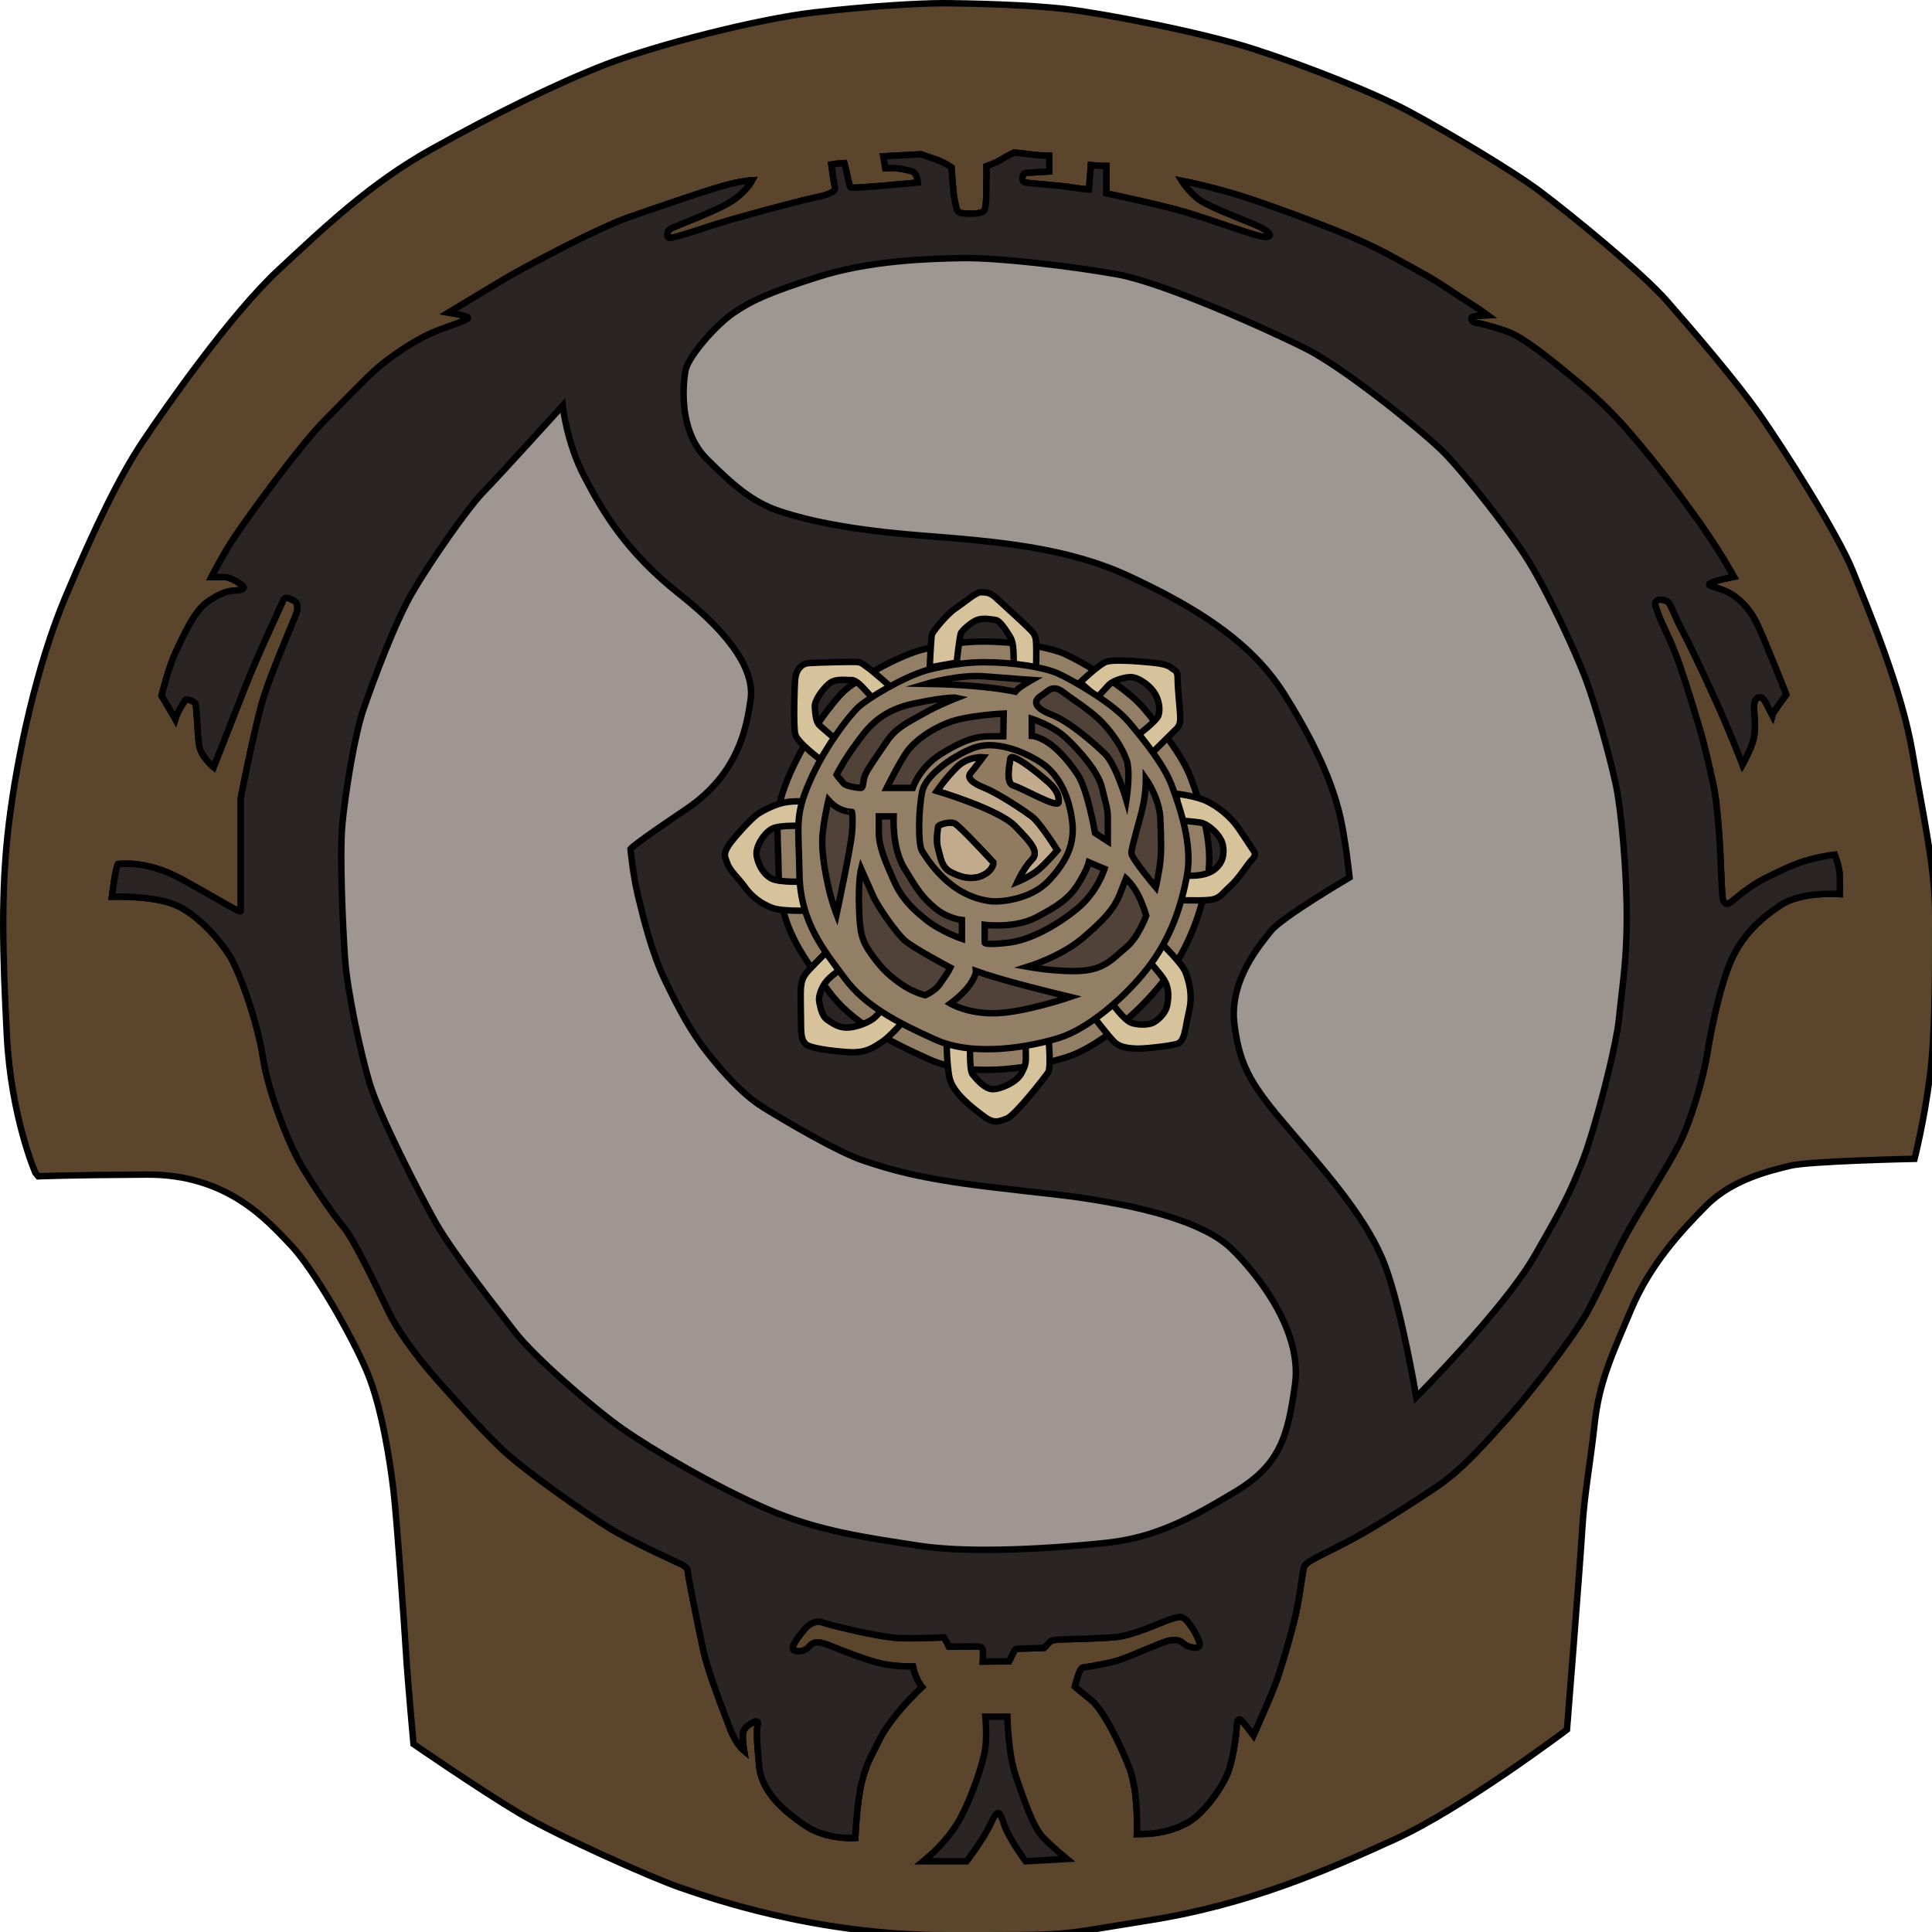 <?xml-stylesheet type="text/css" href="../css/main-06.css"?>
<svg id="shield-svg" xmlns="http://www.w3.org/2000/svg" viewBox="0 0 300 300" onclick="window.open('http://www.dota2.com/international/announcement/');">
<style type="text/css">
<![CDATA[
	.st0{fill:#504238;stroke:#000000;stroke-miterlimit:10;}
	.st1{fill:#9F9691;stroke:#000000;stroke-miterlimit:10;}
	#rim{fill:#5B452D;stroke:#000000;stroke-miterlimit:10;}
	.st3{fill:#2A2424;stroke:#000000;stroke-miterlimit:10;}
	.st4{fill:#907B60;stroke:#000000;stroke-miterlimit:10;}
	.st5{fill:#9E9691;stroke:#000000;stroke-miterlimit:10;}
	.st6{fill:#D7C39B;stroke:#000000;stroke-miterlimit:10;}
	.st7{fill:#937F66;stroke:#000000;stroke-miterlimit:10;}
	.st8{fill:#C2AA8D;stroke:#000000;stroke-miterlimit:10;}
]]>
</style>
<g id="rim">
	<path class="st2" d="M37.385,141.5V123.91c0,0,1.925-9.849,3.272-14.67c1.348-4.823,5.52-13.969,5.52-14.512
		c0-0.543,0.086-1.133-0.557-1.45c-0.642-0.317-1.326-0.814-1.668,0c-0.343,0.815-4.022,8.603-6.033,13.765
		c-2.011,5.162-4.749,12.089-4.749,12.089s-2.011-1.629-2.268-3.531c-0.256-1.903-0.341-6.159-0.598-6.43
		c-0.257-0.272-1.327-0.769-1.541-0.453c-0.213,0.317-1.155,1.676-1.54,2.943c-0.813-1.449-2.139-3.622-2.139-3.622
		s1.07-4.393,2.182-6.747c1.114-2.354,2.824-6.293,4.835-7.743c2.011-1.448,3.337-1.81,4.407-1.856
		c1.068-0.044,1.54-0.271,1.283-0.633s-2.053-1.449-2.824-1.449c-0.769,0-2.139,0-2.139,0s1.369-2.717,3.081-5.434
		c1.712-2.717,10.525-14.897,14.504-18.882c3.979-3.984,7.358-7.607,9.241-9.01c1.883-1.404,5.048-3.758,8.728-5.117
		c3.68-1.358,4.963-1.721,3.979-2.038c-0.985-0.317-2.696-0.588-2.696-0.588s5.904-3.577,8.728-5.253
		c2.824-1.675,14.289-7.833,19.381-9.599c5.092-1.766,12.963-4.483,15.402-5.071c2.438-0.588,3.636-0.633,3.636-0.633
		s-1.112,2.173-4.063,3.758c-2.952,1.585-8.258,3.486-8.728,3.849c-0.471,0.362-0.642,1.404,0.042,1.358
		c0.685-0.045,2.995-0.77,6.248-1.856c3.25-1.086,13.904-3.939,16.128-4.392c2.226-0.454,3.38-0.906,3.209-1.584
		c-0.171-0.68-0.557-3.577-0.557-3.577s1.413-0.227,2.011-0.227c0.428,1.449,0.727,3.577,0.983,3.804
		c0.257,0.226,10.439-0.771,10.439-0.771s-0.086-1.359-0.77-1.676c-0.685-0.317-2.61-0.589-3.08-0.589
		c-0.471,0-1.199,0.046-1.199,0.046l-0.299-1.856l5.862-0.317c0,0,1.07,0.407,2.31,0.814c1.241,0.408,2.396,1.224,2.396,1.224
		s0.257,4.03,0.471,4.935s0.256,1.856,0.813,2.083c0.556,0.226,3.379,0.362,3.807-0.318c0.428-0.678,0.299-3.848,0.342-4.482
		c0.044-0.633,0-2.399,0-2.399s1.542-0.543,2.312-1.042c0.77-0.497,2.01-1.085,2.01-1.085s1.884,0.226,3.123,0.361
		c1.24,0.136,2.311,0.136,2.311,0.136v2.445c0,0-3.294,0.181-3.722,0.228c-0.428,0.045-0.771,1.357,0,1.494
		c0.771,0.136,5.348,0.454,7.358,0.771s2.524,0.317,2.524,0.317l0.3-3.804c0,0,1.197,0.136,1.796,0.136c0.6,0,0.6,0,0.6,0v4.257
		c0,0,7.786,1.63,12.064,2.853c4.278,1.222,11.809,4.121,12.835,3.938c1.027-0.18,0.343-0.814-0.77-1.448
		c-1.113-0.634-7.787-3.034-9.541-4.257c-1.754-1.222-2.867-3.034-2.867-3.034s5.221,0.997,10.482,2.763s13.22,4.754,16.855,6.384
		c3.638,1.629,5.349,2.626,9.369,4.845c4.022,2.218,4.922,3.079,7.189,4.482c2.267,1.404,3.593,2.4,3.593,2.4
		s-1.455,0.045-2.14,0.181c-0.685,0.136-0.427,0.905,0.301,0.997c0.727,0.09,2.651,0.543,5.005,1.404
		c2.354,0.86,6.417,4.119,9.754,6.882c3.338,2.762,6.076,5.116,9.927,9.689s6.845,8.513,9.969,12.905
		c3.122,4.391,5.434,8.558,5.434,8.558s-3.081,0.588-3.68,0.995c-0.6,0.408,0.256,0.408,2.053,1.087
		c1.797,0.679,3.851,2.4,5.178,5.162c1.326,2.762,4.577,11.048,4.577,11.048s-2.055,2.717-2.182,3.214
		c-0.813-1.539-1.242-2.626-1.669-2.762c-0.428-0.136-1.241,0-1.155,1.767c0.087,1.766,0.342,3.576-0.256,5.296
		c-0.6,1.721-1.54,3.351-1.54,3.351s-1.841-4.799-4.065-9.734c-2.225-4.937-4.449-9.555-5.477-11.456
		c-1.026-1.901-1.624-3.984-2.224-4.211c-0.6-0.227-1.326-0.363-1.626,0.045c-0.299,0.408-0.214,0.453,0.343,2.038
		c0.556,1.585,1.968,4.076,3.165,7.517c1.199,3.44,2.311,7.108,3.209,10.142c0.898,3.033,1.668,6.612,2.097,8.558
		c0.428,1.946,0.642,3.985,0.94,7.788c0.301,3.804,0.385,9.781,0.6,10.279c0.214,0.498,0.47,0.996,1.283,0.362
		c0.813-0.633,2.866-2.49,5.348-3.713c2.481-1.222,4.663-2.31,6.974-2.898s3.766-0.725,3.766-0.725s0.727,1.857,0.77,3.215
		c0.042,1.359,0,2.897,0,2.897s-5.947-0.452-9.198,1.722c-3.251,2.173-5.945,4.709-7.657,8.557
		c-1.712,3.849-3.125,10.687-3.724,14.489c-0.598,3.804-2.61,10.731-4.492,14.309c-1.882,3.576-5.306,8.92-7.572,12.86
		c-2.267,3.938-4.491,9.236-6.631,13.086c-2.14,3.848-8.984,12.678-12.021,16.028c-3.039,3.351-7.06,8.195-11.595,11.184
		s-9.242,6.067-13.649,8.377c-4.405,2.31-6.416,3.033-6.674,3.939c-0.257,0.904-0.641,4.89-1.496,8.286s-1.883,6.791-2.61,8.965
		c-0.727,2.173-3.722,8.829-3.722,8.829s-1.711-2.308-2.011-2.444c-0.299-0.136-0.556,0-0.599,1.132s-0.557,5.433-1.584,7.652
		c-1.025,2.218-3.637,5.931-6.159,7.29c-2.524,1.357-5.006,1.63-6.376,1.676c-1.369,0.044-1.369,0.044-1.369,0.044
		s0.3-6.519-1.196-10.368c-1.499-3.849-4.065-8.965-5.905-10.46c-1.839-1.494-2.524-2.082-2.524-2.082s0.642-2.853,1.197-2.943
		c0.557-0.091,4.108-0.634,5.819-1.224c1.712-0.588,6.589-2.762,7.444-2.941c0.855-0.183,1.797-0.228,2.396,0.405
		c0.6,0.635,2.909,1.178,2.481-0.18c-0.428-1.359-1.668-3.216-2.31-3.669c-0.643-0.452-1.113-0.271-2.354,0.136
		c-1.241,0.408-5.519,2.445-8.343,2.718c-2.823,0.271-7.528,0.317-8.556,0.362c-1.026,0.045-1.52,0.226-1.52,0.226l-1.027,1.088
		c0,0-3.657,0.136-4.042,0.136s-0.556,0.181-0.685,0.497c-0.128,0.317-0.728,1.448-0.728,1.448l-4.064,0.047
		c0,0,0.085-1.767-0.043-1.948c-0.128-0.18-0.042-0.406-1.154-0.406c-1.113,0-4.065,0.045-4.065,0.045l-0.77-1.45
		c0,0-3.422,0.183-6.375,0.137c-2.953-0.045-8.257-1.359-10.182-1.813c-1.926-0.452-2.476-0.769-2.928-0.769
		c-0.453,0-1.394,0.227-2.164,1.177c-0.77,0.951-2.481,2.99-1.583,3.307c0.899,0.317,1.755-0.001,2.268-0.59
		c0.514-0.589,1.114-1.041,3.209-0.181s5.776,2.311,8,2.808c2.224,0.498,4.92,0.453,4.92,0.453s0.385,1.945,1.412,3.169
		c-2.653,2.535-5.391,5.661-6.674,8.332c-1.284,2.67-1.926,3.396-2.696,6.52s-0.984,8.604-0.984,8.604s-4.406,0.316-7.658-1.857
		c-3.251-2.173-6.889-5.207-7.273-9.327c-0.384-4.121-0.428-5.614-0.213-6.339c0.213-0.725-0.417-0.656-0.739-0.419
		c-0.32,0.237-1.508,0.68-1.571,1.8c-0.065,1.121,0.192,2.615,0.192,2.615s-1.316-1.053-2.214-3.497
		c-0.899-2.445-3.369-8.559-4.171-12.328c-0.802-3.769-2.342-11.274-2.375-12.089c-0.032-0.816-1.475-1.257-1.86-1.461
		s-6.739-3.057-10.204-5.162c-3.466-2.105-13.381-9.032-16.878-12.396c-3.498-3.361-6.834-7.199-9.498-10.153
		c-2.663-2.955-6.256-7.506-7.99-11.071c-1.732-3.564-5.326-11.207-7.059-13.244c-1.732-2.037-5.583-7.721-7.123-10.617
		c-1.541-2.898-4.578-10.459-5.349-15.668c-0.769-5.206-3.551-13.084-5.048-15.575c-1.497-2.491-5.006-6.612-8.557-8.105
		c-3.55-1.494-9.839-1.268-9.839-1.268s0.513-4.346,0.94-5.071c1.198-0.091,4.878-0.363,9.798,2.31
		C33.042,139.146,37.192,141.772,37.385,141.5z M5.939,182.659c0,0,4.364-0.204,16.878-0.271
		c12.514-0.068,18.674,7.132,22.269,10.867c3.593,3.736,9.626,14.263,11.936,19.832c2.31,5.57,3.594,14.128,4.107,18.609
		c0.514,4.483,1.668,20.92,1.925,25.131c0.256,4.212,1.155,13.991,1.155,13.991s10.267,7.063,16.3,10.663
		c6.032,3.6,20.921,10.188,25.092,11.614c4.17,1.427,20.792,7.403,41.328,7.403c20.536,0,16.045,0.135,31.51-2.31
		c15.467-2.445,27.531-7.743,38.12-12.564c10.589-4.822,26.761-17.048,26.761-17.048s2.054-25.742,2.374-31.175
		c0.321-5.434,1.219-9.917,1.925-16.369s2.695-10.663,5.647-17.659c2.953-6.995,7.573-12.021,11.68-16.164
		c4.107-4.143,10.011-5.433,12.964-6.181c2.952-0.747,19.381-1.086,19.381-1.086s1.476-5.773,2.373-12.77
		c0.9-6.995,0.835-17.592,0.835-24.994c0-7.404-1.862-15.417-3.53-25.333c-1.667-9.917-6.931-22.345-9.24-28.119
		c-2.311-5.774-10.781-19.085-14.503-24.383c-3.722-5.297-10.461-13.108-14.375-17.591c-3.916-4.482-15.21-13.652-19.639-16.979
		c-4.427-3.328-14.567-9.305-20.086-12.292c-5.519-2.989-16.172-7.201-24.386-9.849c-8.215-2.649-22.911-5.434-28.879-6.181
		C159.894,0.705,149.754,0.5,146.353,0.5s-11.102,0.408-19.895,1.426c-8.791,1.019-24.514,5.026-32.407,8.083
		c-7.894,3.057-17.713,7.947-27.082,13.176c-9.369,5.23-16.365,11.886-23.744,18.746c-7.38,6.86-17.456,21.259-21.049,26.624
		c-3.594,5.366-7.508,13.448-12.001,24.111c-4.493,10.663-7.508,24.655-8.792,35.182c-1.284,10.528-0.963,20.309-0.321,32.942
		s4.429,21.326,4.429,21.326L5.939,182.659z"/>
</g>
<g id="inner-color_1_">
	<path class="st3" d="M143.764,288.658c0,0,3.338-2.627,5.305-6.249c1.969-3.622,3.679-8.965,3.937-11.047c0.256-2.083,0-4.8,0-4.8
		h3.421c0,0,0.087,5.795,1.37,9.418c1.283,3.622,2.568,7.729,4.278,9.435c1.71,1.703,3.594,3.243,3.594,3.243l-6.418,0.362
		c0,0-2.652-3.622-3.336-5.705c-0.685-2.083-0.941-2.626-2.055-0.181c-1.112,2.445-3.764,5.886-3.764,5.886h-6.76L143.764,288.658z
		 M28.122,136.475c-4.919-2.672-8.6-2.4-9.798-2.31c-0.428,0.725-0.94,5.071-0.94,5.071s6.289-0.226,9.839,1.268
		c3.551,1.494,7.06,5.615,8.557,8.105c1.498,2.491,4.279,10.369,5.048,15.575c0.771,5.209,3.808,12.77,5.349,15.668
		c1.54,2.896,5.39,8.58,7.123,10.617c1.733,2.037,5.327,9.68,7.059,13.244c1.733,3.565,5.327,8.116,7.99,11.071
		c2.664,2.954,6,6.792,9.498,10.153c3.498,3.363,13.413,10.29,16.878,12.396c3.465,2.105,9.818,4.958,10.204,5.162
		s1.828,0.645,1.86,1.461c0.033,0.814,1.573,8.32,2.375,12.089c0.802,3.77,3.272,9.883,4.171,12.328
		c0.897,2.444,2.214,3.497,2.214,3.497s-0.257-1.494-0.192-2.615c0.063-1.12,1.251-1.563,1.571-1.8
		c0.321-0.237,0.952-0.306,0.739,0.419c-0.214,0.725-0.171,2.218,0.213,6.339c0.385,4.12,4.022,7.154,7.273,9.327
		c3.251,2.174,7.658,1.857,7.658,1.857s0.214-5.479,0.984-8.604s1.412-3.85,2.696-6.52c1.283-2.671,4.021-5.797,6.674-8.332
		c-1.027-1.224-1.412-3.169-1.412-3.169s-2.696,0.045-4.92-0.453c-2.225-0.497-5.905-1.947-8-2.808s-2.696-0.408-3.209,0.181
		c-0.512,0.589-1.369,0.907-2.268,0.59c-0.898-0.316,0.814-2.355,1.583-3.307c0.771-0.95,1.711-1.177,2.164-1.177
		c0.452,0,1.001,0.316,2.928,0.769c1.925,0.453,7.229,1.768,10.182,1.813c2.952,0.046,6.375-0.137,6.375-0.137l0.77,1.45
		c0,0,2.952-0.045,4.065-0.045c1.112,0,1.026,0.227,1.154,0.406c0.128,0.182,0.043,1.948,0.043,1.948l4.064-0.047
		c0,0,0.6-1.131,0.728-1.448c0.129-0.316,0.3-0.497,0.685-0.497s4.042-0.136,4.042-0.136l1.027-1.088c0,0,0.493-0.181,1.52-0.226
		c1.027-0.045,5.732-0.092,8.556-0.362c2.824-0.272,7.102-2.31,8.343-2.718c1.24-0.407,1.711-0.588,2.354-0.136
		c0.642,0.453,1.882,2.31,2.31,3.669c0.428,1.357-1.882,0.814-2.481,0.18c-0.599-0.633-1.54-0.588-2.396-0.405
		c-0.855,0.18-5.732,2.354-7.444,2.941c-1.711,0.59-5.263,1.133-5.819,1.224c-0.556,0.091-1.197,2.943-1.197,2.943
		s0.686,0.588,2.524,2.082c1.84,1.495,4.406,6.611,5.905,10.46c1.496,3.85,1.196,10.368,1.196,10.368s0,0,1.369-0.044
		c1.37-0.046,3.852-0.318,6.376-1.676c2.522-1.359,5.134-5.072,6.159-7.29c1.027-2.22,1.541-6.521,1.584-7.652
		s0.3-1.268,0.599-1.132c0.3,0.137,2.011,2.444,2.011,2.444s2.995-6.656,3.722-8.829c0.728-2.174,1.755-5.568,2.61-8.965
		s1.239-7.382,1.496-8.286c0.258-0.906,2.269-1.63,6.674-3.939c4.407-2.31,9.114-5.389,13.649-8.377s8.556-7.833,11.595-11.184
		c3.037-3.351,9.882-12.181,12.021-16.028c2.14-3.85,4.364-9.147,6.631-13.086c2.267-3.94,5.69-9.284,7.572-12.86
		c1.882-3.577,3.895-10.505,4.492-14.309c0.599-3.803,2.012-10.641,3.724-14.489c1.712-3.848,4.406-6.384,7.657-8.557
		c3.251-2.174,9.198-1.722,9.198-1.722s0.042-1.539,0-2.897c-0.043-1.358-0.77-3.215-0.77-3.215s-1.455,0.136-3.766,0.725
		s-4.492,1.676-6.974,2.898c-2.481,1.223-4.535,3.08-5.348,3.713c-0.813,0.634-1.069,0.136-1.283-0.362
		c-0.215-0.498-0.299-6.475-0.6-10.279c-0.299-3.803-0.513-5.841-0.94-7.788c-0.429-1.946-1.198-5.525-2.097-8.558
		c-0.898-3.034-2.01-6.702-3.209-10.142c-1.197-3.441-2.609-5.932-3.165-7.517c-0.557-1.584-0.642-1.629-0.343-2.038
		c0.3-0.408,1.026-0.271,1.626-0.045c0.6,0.227,1.197,2.31,2.224,4.211c1.027,1.901,3.252,6.52,5.477,11.456
		c2.225,4.935,4.065,9.734,4.065,9.734s0.94-1.63,1.54-3.351c0.598-1.72,0.343-3.531,0.256-5.296
		c-0.086-1.767,0.728-1.903,1.155-1.767c0.427,0.136,0.856,1.223,1.669,2.762c0.127-0.498,2.182-3.214,2.182-3.214
		s-3.251-8.287-4.577-11.048c-1.327-2.762-3.381-4.482-5.178-5.162c-1.797-0.68-2.652-0.68-2.053-1.087
		c0.599-0.407,3.68-0.995,3.68-0.995s-2.312-4.167-5.434-8.558c-3.124-4.392-6.118-8.332-9.969-12.905s-6.589-6.928-9.927-9.689
		c-3.337-2.763-7.399-6.022-9.754-6.882c-2.354-0.86-4.278-1.314-5.005-1.404c-0.728-0.091-0.985-0.86-0.301-0.997
		c0.685-0.136,2.14-0.181,2.14-0.181s-1.326-0.996-3.593-2.4c-2.268-1.403-3.167-2.264-7.189-4.482
		c-4.021-2.219-5.731-3.216-9.369-4.845c-3.636-1.63-11.594-4.618-16.855-6.384s-10.482-2.763-10.482-2.763s1.113,1.812,2.867,3.034
		c1.754,1.223,8.428,3.623,9.541,4.257c1.112,0.634,1.797,1.268,0.77,1.448c-1.026,0.183-8.557-2.716-12.835-3.938
		c-4.278-1.223-12.064-2.853-12.064-2.853v-4.257c0,0,0,0-0.6,0c-0.599,0-1.796-0.136-1.796-0.136l-0.3,3.804
		c0,0-0.514,0-2.524-0.317s-6.588-0.635-7.358-0.771c-0.771-0.136-0.428-1.449,0-1.494c0.428-0.046,3.722-0.228,3.722-0.228v-2.445
		c0,0-1.07,0-2.311-0.136c-1.239-0.136-3.123-0.361-3.123-0.361s-1.24,0.588-2.01,1.085c-0.77,0.499-2.312,1.042-2.312,1.042
		s0.044,1.766,0,2.399c-0.043,0.634,0.086,3.805-0.342,4.482c-0.428,0.68-3.251,0.543-3.807,0.318
		c-0.557-0.227-0.599-1.178-0.813-2.083s-0.471-4.935-0.471-4.935s-1.155-0.815-2.396-1.224c-1.24-0.407-2.31-0.814-2.31-0.814
		l-5.862,0.317l0.299,1.856c0,0,0.728-0.046,1.199-0.046c0.47,0,2.396,0.272,3.08,0.589c0.684,0.316,0.77,1.676,0.77,1.676
		s-10.182,0.996-10.439,0.771c-0.256-0.227-0.556-2.355-0.983-3.804c-0.599,0-2.011,0.227-2.011,0.227s0.386,2.897,0.557,3.577
		c0.17,0.678-0.984,1.131-3.209,1.584c-2.224,0.453-12.878,3.305-16.128,4.392c-3.253,1.087-5.563,1.812-6.248,1.856
		c-0.684,0.046-0.513-0.996-0.042-1.358c0.47-0.363,5.776-2.264,8.728-3.849c2.952-1.584,4.063-3.758,4.063-3.758
		s-1.197,0.045-3.636,0.633c-2.439,0.588-10.311,3.306-15.402,5.071c-5.092,1.767-16.557,7.924-19.381,9.599
		c-2.824,1.676-8.728,5.253-8.728,5.253s1.711,0.271,2.696,0.588c0.983,0.317-0.299,0.68-3.979,2.038
		c-3.679,1.359-6.845,3.713-8.728,5.117c-1.882,1.402-5.262,5.026-9.241,9.01C46.433,69.279,37.62,81.46,35.908,84.177
		c-1.711,2.717-3.081,5.434-3.081,5.434s1.37,0,2.139,0c0.771,0,2.567,1.086,2.824,1.449s-0.215,0.589-1.283,0.633
		c-1.07,0.046-2.396,0.408-4.407,1.856c-2.011,1.45-3.721,5.39-4.835,7.743c-1.112,2.354-2.182,6.747-2.182,6.747
		s1.327,2.173,2.139,3.622c0.385-1.267,1.327-2.626,1.54-2.943c0.214-0.316,1.284,0.181,1.541,0.453
		c0.257,0.271,0.342,4.527,0.598,6.43c0.257,1.901,2.268,3.531,2.268,3.531s2.738-6.928,4.749-12.089
		c2.011-5.162,5.69-12.95,6.033-13.765c0.342-0.814,1.026-0.317,1.668,0c0.643,0.317,0.557,0.907,0.557,1.45
		c0,0.542-4.172,9.689-5.52,14.512c-1.348,4.822-3.272,14.67-3.272,14.67V141.5C37.192,141.772,33.042,139.146,28.122,136.475z"/>
</g>
<g id="inner-plates">
	<g id="left-plate">
		<path class="st1" d="M87.376,62.985c0,0,0.6,5.796,3.423,11.139s6.331,11.501,14.803,18.203c8.47,6.701,11.551,12.134,10.951,16.3
			c-0.598,4.166-1.796,11.501-10.011,17.025c-8.213,5.523-8.641,6.158-8.641,6.158s0.343,3.894,1.198,7.425
			c0.855,3.533,2.139,8.785,4.193,13.042c2.053,4.256,3.936,7.878,6.587,11.229c2.654,3.352,5.648,6.612,8.728,8.514
			c3.081,1.9,11.467,6.883,15.573,8.239c4.108,1.359,8.558,2.718,18.996,3.985c10.439,1.268,12.151,1.268,17.97,2.265
			c5.818,0.996,15.658,3.079,20.107,7.426c4.45,4.347,10.951,12.948,9.841,21.01c-1.112,8.06-2.311,12.497-9.242,16.662
			c-6.931,4.166-12.408,7.154-20.108,7.971c-7.7,0.813-20.791,1.719-29.006,0.452c-8.214-1.269-15.658-2.265-23.616-5.706
			c-7.957-3.441-17.882-9.236-22.503-12.496c-4.621-3.261-13.691-11.14-16.685-15.034c-2.995-3.894-9.669-12.315-12.322-17.024
			c-2.653-4.709-8.729-16.663-10.182-21.463c-1.455-4.799-3.508-14.489-3.851-19.38c-0.342-4.89-0.855-16.119-0.428-20.827
			c0.428-4.71,1.882-13.947,3.337-18.112c1.455-4.165,4.792-13.312,7.615-18.112c2.824-4.799,8.471-12.95,11.037-15.576
			C77.707,73.672,87.376,62.985,87.376,62.985z"/>
	</g>
	<g id="right-plate">
		<path class="st5" d="M219.917,216.936c0,0,13.606-13.675,18.313-21.824c4.705-8.15,5.561-9.961,7.443-14.67
			c1.882-4.709,5.305-17.842,5.732-22.368c0.428-4.528,1.198-8.514,1.198-15.667c0-7.154-0.855-16.664-1.71-20.648
			c-0.857-3.985-2.996-11.863-4.621-16.21c-1.627-4.348-5.819-13.402-8.899-18.383c-3.081-4.981-9.755-13.312-12.749-16.482
			c-2.995-3.169-15.658-13.403-21.734-16.482c-6.075-3.079-22.333-10.324-29.35-11.591c-7.017-1.268-18.653-2.627-24.043-2.536
			c-5.391,0.09-14.411,0.363-22.393,2.898c-7.983,2.536-10.55,3.803-13.202,5.614c-2.653,1.812-6.93,6.611-7.444,8.875
			c0,0-1.798,8.694,3.251,13.765c5.048,5.071,7.872,7.063,11.894,8.332c4.021,1.267,10.181,2.716,21.732,3.622
			s22.418,1.812,32.087,6.339c9.67,4.528,18.653,9.78,23.959,18.203c5.306,8.421,7.444,14.126,8.471,18.021
			c1.027,3.895,1.712,10.504,1.712,10.504s-10.525,6.16-12.235,8.333c-1.712,2.173-6.505,7.698-5.648,14.49
			c0.855,6.791,2.823,9.689,8.813,16.663c5.989,6.973,12.064,13.946,14.632,20.919C217.693,203.623,219.917,216.936,219.917,216.936
			z"/>
	</g>
</g>
<g id="center">
	<g id="outside-ring">
		<path class="st7" d="M142.694,101.021c0,0,4.878-1.403,9.926-1.403c5.05,0,10.354,0.861,12.75,1.947
			c2.395,1.087,9.37,5.026,12.149,8.332c2.781,3.305,6.118,7.426,7.445,11.048c1.326,3.622,3.55,9.96,2.566,15.303
			c-0.984,5.344-2.866,11.003-6.931,16.166c-4.064,5.161-10.268,10.278-15.06,11.771c-4.793,1.496-14.461,3.352-21.221,0.319
			c-6.759-3.035-12.149-5.888-15.573-10.507c-3.422-4.618-7.701-9.6-7.829-17.976c-0.127-8.376-0.855-9.916,1.755-15.893
			c2.609-5.977,6.759-11.275,8.342-12.769C132.598,105.866,138.63,102.243,142.694,101.021z"/>
	</g>
	<g id="petals">
		<g>
			<path class="st6" d="M180.557,146.707c0,0,3.081,2.988,3.551,4.302c0.472,1.313,1.156,3.396,0.515,6.068
				c-0.642,2.671-0.595,4.663-1.901,5.026c-1.307,0.362-5.157,0.769-6.228,0.725c-1.07-0.046-2.481-0.137-3.381-0.952
				c-0.897-0.815-3.892-4.754-3.892-4.754l2.951-2.038c0,0,2.311,3.441,3.68,3.803c1.369,0.363,2.695,0.183,3.21-0.09
				c0.512-0.271,1.882-1.223,2.181-2.716c0.3-1.495,0.214-2.854-0.513-3.985c-0.729-1.132-2.396-2.943-2.396-2.943L180.557,146.707z
				"/>
			<path class="st6" d="M144.363,103.646c0,0,0.214-4.663,0.343-5.116c0.128-0.453,2.267-3.125,3.679-4.075
				c1.411-0.951,3.165-2.491,3.894-2.491c0.728,0,1.412,0,2.267,0.77c0.855,0.77,4.278,3.894,5.092,4.709
				c0.813,0.814,1.154,1.04,1.24,2.263c0.086,1.222,0,3.938,0,3.938s-2.994-0.226-3.336-0.226c-0.343,0,0.171-3.125-0.686-4.529
				c-0.855-1.402-1.669-2.534-2.267-2.625c-0.6-0.091-1.841-0.317-2.739-0.045c-0.897,0.271-2.353,1.584-2.609,2.038
				c-0.256,0.452-0.685,4.618-0.685,4.618L144.363,103.646z"/>
			<path class="st6" d="M167.724,105.957c0,0,3.079-2.943,4.105-3.216c1.026-0.271,3.21-0.181,5.392,0
				c2.183,0.182,3.851,0.318,4.578,0.905c0.727,0.59,1.068,0.363,1.068,1.858c0,1.494,0.386,4.935,0.386,5.568
				c0,0.635,0.129,1.404-0.556,2.084c-0.685,0.678-3.894,3.848-3.894,3.848l-2.182-2.808c0,0,2.909-2.173,3.251-3.08
				c0.342-0.905,0.128-2.535-0.728-3.712c-0.854-1.178-2.515-2.309-3.652-2.264c-1.139,0.045-2.765,0.633-3.278,1.177
				c-0.513,0.543-1.84,1.993-1.84,1.993L167.724,105.957z"/>
			<path class="st6" d="M182.654,123.252c0,0,3.081,0.317,4.877,1.224c1.797,0.905,3.593,2.399,4.749,4.075
				c1.155,1.675,1.968,2.988,2.396,3.577c0.429,0.588,0.044,1.042-0.471,1.585c-0.513,0.544-1.882,2.763-3.209,3.94
				c-1.326,1.176-1.54,1.901-3.166,2.082c-1.625,0.181-5.476,0-5.476,0l0.599-3.894c0,0,1.968,0.317,3.637,0
				s2.439-1.087,2.951-1.902c0.515-0.815,0.643-2.489,0-3.623c-0.641-1.132-2.053-2.399-3.121-2.58
				c-1.071-0.182-3.158-0.317-3.158-0.317L182.654,123.252z"/>
			<path class="st6" d="M162.76,160.608c0,0,0.514,5.072,0,5.886c-0.514,0.815-5.177,6.747-6.417,7.199
				c-1.241,0.453-1.968,0.86-3.595-0.361c-1.626-1.224-4.792-3.582-5.305-5.957c-0.514-2.375-0.471-7.265-0.471-7.265
				s1.798,0.68,2.482,0.77c0.685,0.091,1.241,0.181,1.241,0.181s-0.3,5.026,0.343,5.797c0.641,0.77,1.839,2.173,2.994,2.263
				c1.154,0.091,3.765-0.995,4.535-2.399c0.771-1.403,0.727-1.765,0.727-2.853c0-1.086-0.129-2.625-0.129-2.625
				s1.413,0.044,1.841-0.091C161.433,161.016,162.76,160.608,162.76,160.608z"/>
			<path class="st6" d="M140.812,157.937c0,0-2.395,2.898-3.85,3.85c-1.455,0.95-2.524,1.767-5.305,1.585
				c-2.781-0.182-5.776-0.635-6.46-1.177c-0.685-0.545-0.813-1.45-0.813-3.035s-0.128-5.026,0-5.977
				c0.128-0.951,0.257-1.539,1.327-2.672c1.069-1.132,3.294-3.35,3.294-3.35s0.727,0.95,1.198,1.449
				c0.47,0.498,1.112,1.358,1.112,1.358s-2.097,1.357-2.909,2.31c-0.813,0.95-1.369,2.4-1.198,3.26
				c0.171,0.86,0.427,2.264,1.24,2.807c0.813,0.543,1.711,1.224,3.038,1.224c1.326,0,3.594-0.771,4.535-1.767
				c0.941-0.995,1.796-1.902,1.796-1.902s0.514,0.272,1.07,0.68S140.812,157.937,140.812,157.937z"/>
			<path class="st6" d="M126.266,141.364c0,0-4.62,0.271-6.417-0.408c-1.796-0.678-3.273-1.901-4.171-3.192
				c-0.899-1.29-2.31-2.512-2.695-3.6c-0.386-1.086-0.706-1.392,0-2.632c0.706-1.239,3.786-4.567,4.749-5.179
				c0.963-0.611,2.888-1.631,4.621-1.834s2.632,0,2.632,0s-0.065,1.699-0.065,2.174c0,0.475,0.021,1.584,0.021,1.584
				s-3.894-0.271-5.133,0.453c-1.242,0.725-2.567,2.816-2.31,4.192c0.255,1.377,1.026,2.826,2.31,3.505
				c1.283,0.68,5.305,0.453,5.305,0.453s0.213,1.721,0.47,2.445C125.838,140.051,126.266,141.364,126.266,141.364z"/>
			<path class="st6" d="M127.464,118.001c0,0-3.679-2.718-3.979-3.985c-0.299-1.268-0.128-7.426,0-8.648
				c0.128-1.223,0.855-2.309,2.097-2.4c1.241-0.091,6.546-0.227,7.316-0.181c0.771,0.045,0.771,0.09,1.839,0.859
				c1.069,0.771,3.808,3.215,3.808,3.215s-1.711,0.861-2.824,1.766c-1.198-1.177-2.524-3.079-3.551-3.034
				c-1.027,0.045-2.439-0.317-3.508,0.633c-1.07,0.951-2.226,2.636-2.139,3.561c0.085,0.923,0.128,2.191,0.642,2.735
				c0.513,0.542,2.78,2.399,2.78,2.399S127.721,116.823,127.464,118.001z"/>
		</g>
	</g>
	<g id="sub-ring_1_">
		<path class="st7" d="M143.81,104.097c0,0,4.407-1.269,8.968-1.269c4.561,0,9.354,0.778,11.519,1.759
			c2.163,0.982,8.465,4.542,10.977,7.528s5.527,6.708,6.725,9.981c1.199,3.272,3.21,9,2.32,13.826
			c-0.89,4.829-2.59,9.941-6.262,14.606c-3.673,4.663-9.276,9.285-13.606,10.636c-4.328,1.349-13.064,3.026-19.171,0.286
			c-6.107-2.741-10.977-5.318-14.069-9.491c-3.092-4.173-6.958-8.673-7.073-16.241c-0.117-7.567-0.774-8.958,1.583-14.357
			c2.359-5.4,6.108-10.187,7.538-11.536C134.688,108.474,140.138,105.202,143.81,104.097z"/>
	</g>
	<g id="center-pattern">
		<g id="swirl">
			<path class="st0" d="M129.903,120.31c0,0,1.026-2.083,2.824-4.528c1.796-2.445,3.679-5.388,9.198-6.542
				c5.519-1.156,6.675-0.884,6.675-0.884s-2.953,1.154-5.328,2.514c-2.374,1.358-4.106,2.105-5.583,4.279s-2.888,4.144-3.337,5.162
				c-0.45,1.019-0.193,2.037-0.707,2.037c-0.513,0-2.374-0.271-2.695-0.747C130.629,121.125,130.138,120.716,129.903,120.31z"/>
			<path class="st0" d="M161.69,108.016c1.012-0.641,1.732-1.833,3.4-0.543c1.668,1.291,4.301,2.853,6.097,4.754
				c1.797,1.902,3.017,3.871,3.723,5.706c0.706,1.834,0,6.316,0,6.316s-1.604-5.501-3.337-7.199
				c-1.733-1.698-5.583-5.026-8.215-6.044S160.258,108.923,161.69,108.016z"/>
			<path class="st0" d="M177.927,120.921c0,0,2.117,2.989,2.245,6.181c0.129,3.192,0.193,4.821,0,6.656
				c-0.191,1.834-0.706,4.007-0.706,4.007s-3.786-4.482-3.786-5.298c0-0.814,1.155-4.619,1.604-6.452
				C177.733,124.182,177.927,122.551,177.927,120.921z"/>
			<path class="st0" d="M174.846,136.407c0,0,1.091,1.019,1.861,2.513c0.771,1.495,1.28,3.26,1.28,3.26s-1.28,3.464-3.142,4.958
				c-1.861,1.495-3.178,3.329-6.786,3.6c-3.609,0.271-8.486-0.611-8.486-0.611s5.1-1.563,8.486-4.414
				c3.385-2.853,4.99-4.687,5.889-6.996C174.846,136.407,174.846,136.407,174.846,136.407z"/>
			<path class="st0" d="M151.55,150.789c0,0,0.065,0.627-0.962,2.122c-1.026,1.494-3.016,2.92-3.016,2.92s2.824,1.698,7.316,1.493
				c4.491-0.202,11.294-2.512,11.294-2.512s-5.903-1.426-9.305-2.378C153.476,151.484,151.55,150.789,151.55,150.789z"/>
			<path class="st0" d="M147.572,150.263c0,0-5.647-2.99-7.059-4.211c-1.411-1.223-4.236-5.366-4.877-6.792
				c-0.642-1.426-1.925-4.347-1.925-4.347s-0.449,1.767-0.32,5.909c0.128,4.143,0.384,5.23,2.053,7.539
				c1.668,2.31,2.823,3.261,4.556,4.483c1.733,1.224,3.658,1.698,3.658,1.698s1.476-0.611,2.247-1.698
				C146.673,151.757,147.251,150.94,147.572,150.263z"/>
			<path class="st0" d="M128.641,124.249c0,0-0.963,4.075-0.963,6.385c0,2.31,0.45,4.822,0.963,7.131
				c0.513,2.31,1.262,4.212,1.262,4.212s2.203-10.324,2.395-12.633c0.193-2.311,0-3.261,0-3.261S130.309,126.15,128.641,124.249z"/>
			<path class="st0" d="M143.85,106.183c0,0,5.004-1.494,9.113-1.155c4.106,0.34,7.251,0.553,7.251,0.553s-2.054,1.146-2.566,1.825
				C155.658,106.998,151.55,106.318,143.85,106.183z"/>
			<path class="st0" d="M155.85,110.801c0,0-5.774,0.271-8.663,1.426c-2.888,1.155-4.877,2.717-6.032,4.076
				c-1.155,1.358-3.465,6.044-3.465,6.044h4.043c0,0,1.027-3.192,4.428-5.298c3.401-2.105,5.39-2.716,7.509-2.716
				c2.117,0,2.117,0,2.117,0L155.85,110.801z"/>
			<path class="st0" d="M160.214,111.616c0,0,3.209,1.019,5.263,2.92c2.053,1.903,5.069,5.298,5.647,7.812
				c0.578,2.513,0.898,3.192,0.898,4.619s0,3.668,0,3.668l-1.989-1.29c0,0-1.155-6.86-2.76-9.17
				c-1.604-2.309-3.017-3.831-4.493-4.836c-1.476-1.005-2.566-1.072-2.566-1.072V111.616z"/>
			<path class="st0" d="M169.071,133.894l2.438,1.019c0,0-1.091,3.6-4.235,6.181c-3.146,2.581-7.251,4.89-10.781,5.297
				c-3.529,0.408-3.594,0-3.594,0v-2.792c0,0,4.634,0.619,7.996-1.146c3.362-1.766,5.096-2.921,6.508-5.162
				C168.813,135.048,169.071,133.894,169.071,133.894z"/>
			<path class="st0" d="M138.779,126.763c0,0-0.344,4.821,1.689,8.149c2.034,3.328,2.674,4.347,4.664,6.044
				c1.99,1.699,4.235,1.902,4.235,1.902v2.92c0,0-3.208-1.087-5.518-2.92s-3.895-3.463-5.091-6.18
				c-1.198-2.717-2.29-5.162-2.29-7.335c0-2.175,0-2.581,0-2.581H138.779z"/>
		</g>
		<g id="center-pattern_1_">
			<g>
				<path class="st8" d="M154.246,133.894c0,0-5.262-5.721-6.032-6.053c-0.771-0.332-2.567,0.212-2.567,0.551s-0.385,1.97,0,3.328
					c0.385,1.358,0.514,2.92,1.925,3.668c1.412,0.747,2.631,1.086,3.978,0.883C152.898,136.066,154.311,134.98,154.246,133.894z"/>
				<path class="st8" d="M156.877,117.796c-0.124,1.013-0.771,3.872,0.513,4.211c1.285,0.34,6.867,3.601,6.996,2.581
					c0.128-1.019-0.321-1.766-1.027-2.581S157.038,116.493,156.877,117.796z"/>
				<path class="st8" d="M152.642,117.57c0,0-2.311-0.181-4.042,1.518c-1.733,1.698-3.124,3.735-3.124,3.735
					s9.604,2.853,12.107,5.434c2.502,2.581,3.85,4.007,2.631,5.229c-1.219,1.223-2.245,3.465-2.245,3.465s2.182-0.884,3.464-2.039
					c1.285-1.155,2.761-2.879,2.761-2.879s-2.695-4.32-3.979-5.271c-1.283-0.952-5.135-3.533-7.315-4.416
					c-2.183-0.882-2.76-1.631-2.118-2.377C151.423,119.223,152.642,117.57,152.642,117.57z"/>
			</g>
		</g>
		<g id="center-circle">
			<path class="st4" d="M143.208,132.195c-0.706-1.019-0.578-6.587,0-9.304c0.577-2.717,5.391-5.91,8.278-6.86
				c2.889-0.952,6.995,0.339,10.141,2.376c3.144,2.038,4.491,5.91,4.877,9.238c0.384,3.327-0.803,6.078-3.658,9.101
				c-2.856,3.022-7.645,3.345-8.985,3.192C147.315,139.191,143.914,133.215,143.208,132.195z M154.246,133.894
				c0,0-5.262-5.721-6.032-6.053c-0.771-0.332-2.567,0.212-2.567,0.551s-0.385,1.97,0,3.328c0.385,1.358,0.514,2.92,1.925,3.668
				c1.412,0.747,2.631,1.086,3.978,0.883C152.898,136.066,154.311,134.98,154.246,133.894z M156.877,117.796
				c-0.124,1.013-0.771,3.872,0.513,4.211c1.285,0.34,6.867,3.601,6.996,2.581c0.128-1.019-0.321-1.766-1.027-2.581
				S157.038,116.493,156.877,117.796z M152.642,117.57c0,0-2.311-0.181-4.042,1.518c-1.733,1.698-3.124,3.735-3.124,3.735
				s9.604,2.853,12.107,5.434c2.502,2.581,3.85,4.007,2.631,5.229c-1.219,1.223-2.245,3.465-2.245,3.465s2.182-0.884,3.464-2.039
				c1.285-1.155,2.761-2.879,2.761-2.879s-2.695-4.32-3.979-5.271c-1.283-0.952-5.135-3.533-7.315-4.416
				c-2.183-0.882-2.76-1.631-2.118-2.377C151.423,119.223,152.642,117.57,152.642,117.57z"/>
		</g>
	</g>
</g>
<filter id="shieldGlowBlurred" >
	<feGaussianBlur stdDeviation="1" />
</filter>
</svg>
